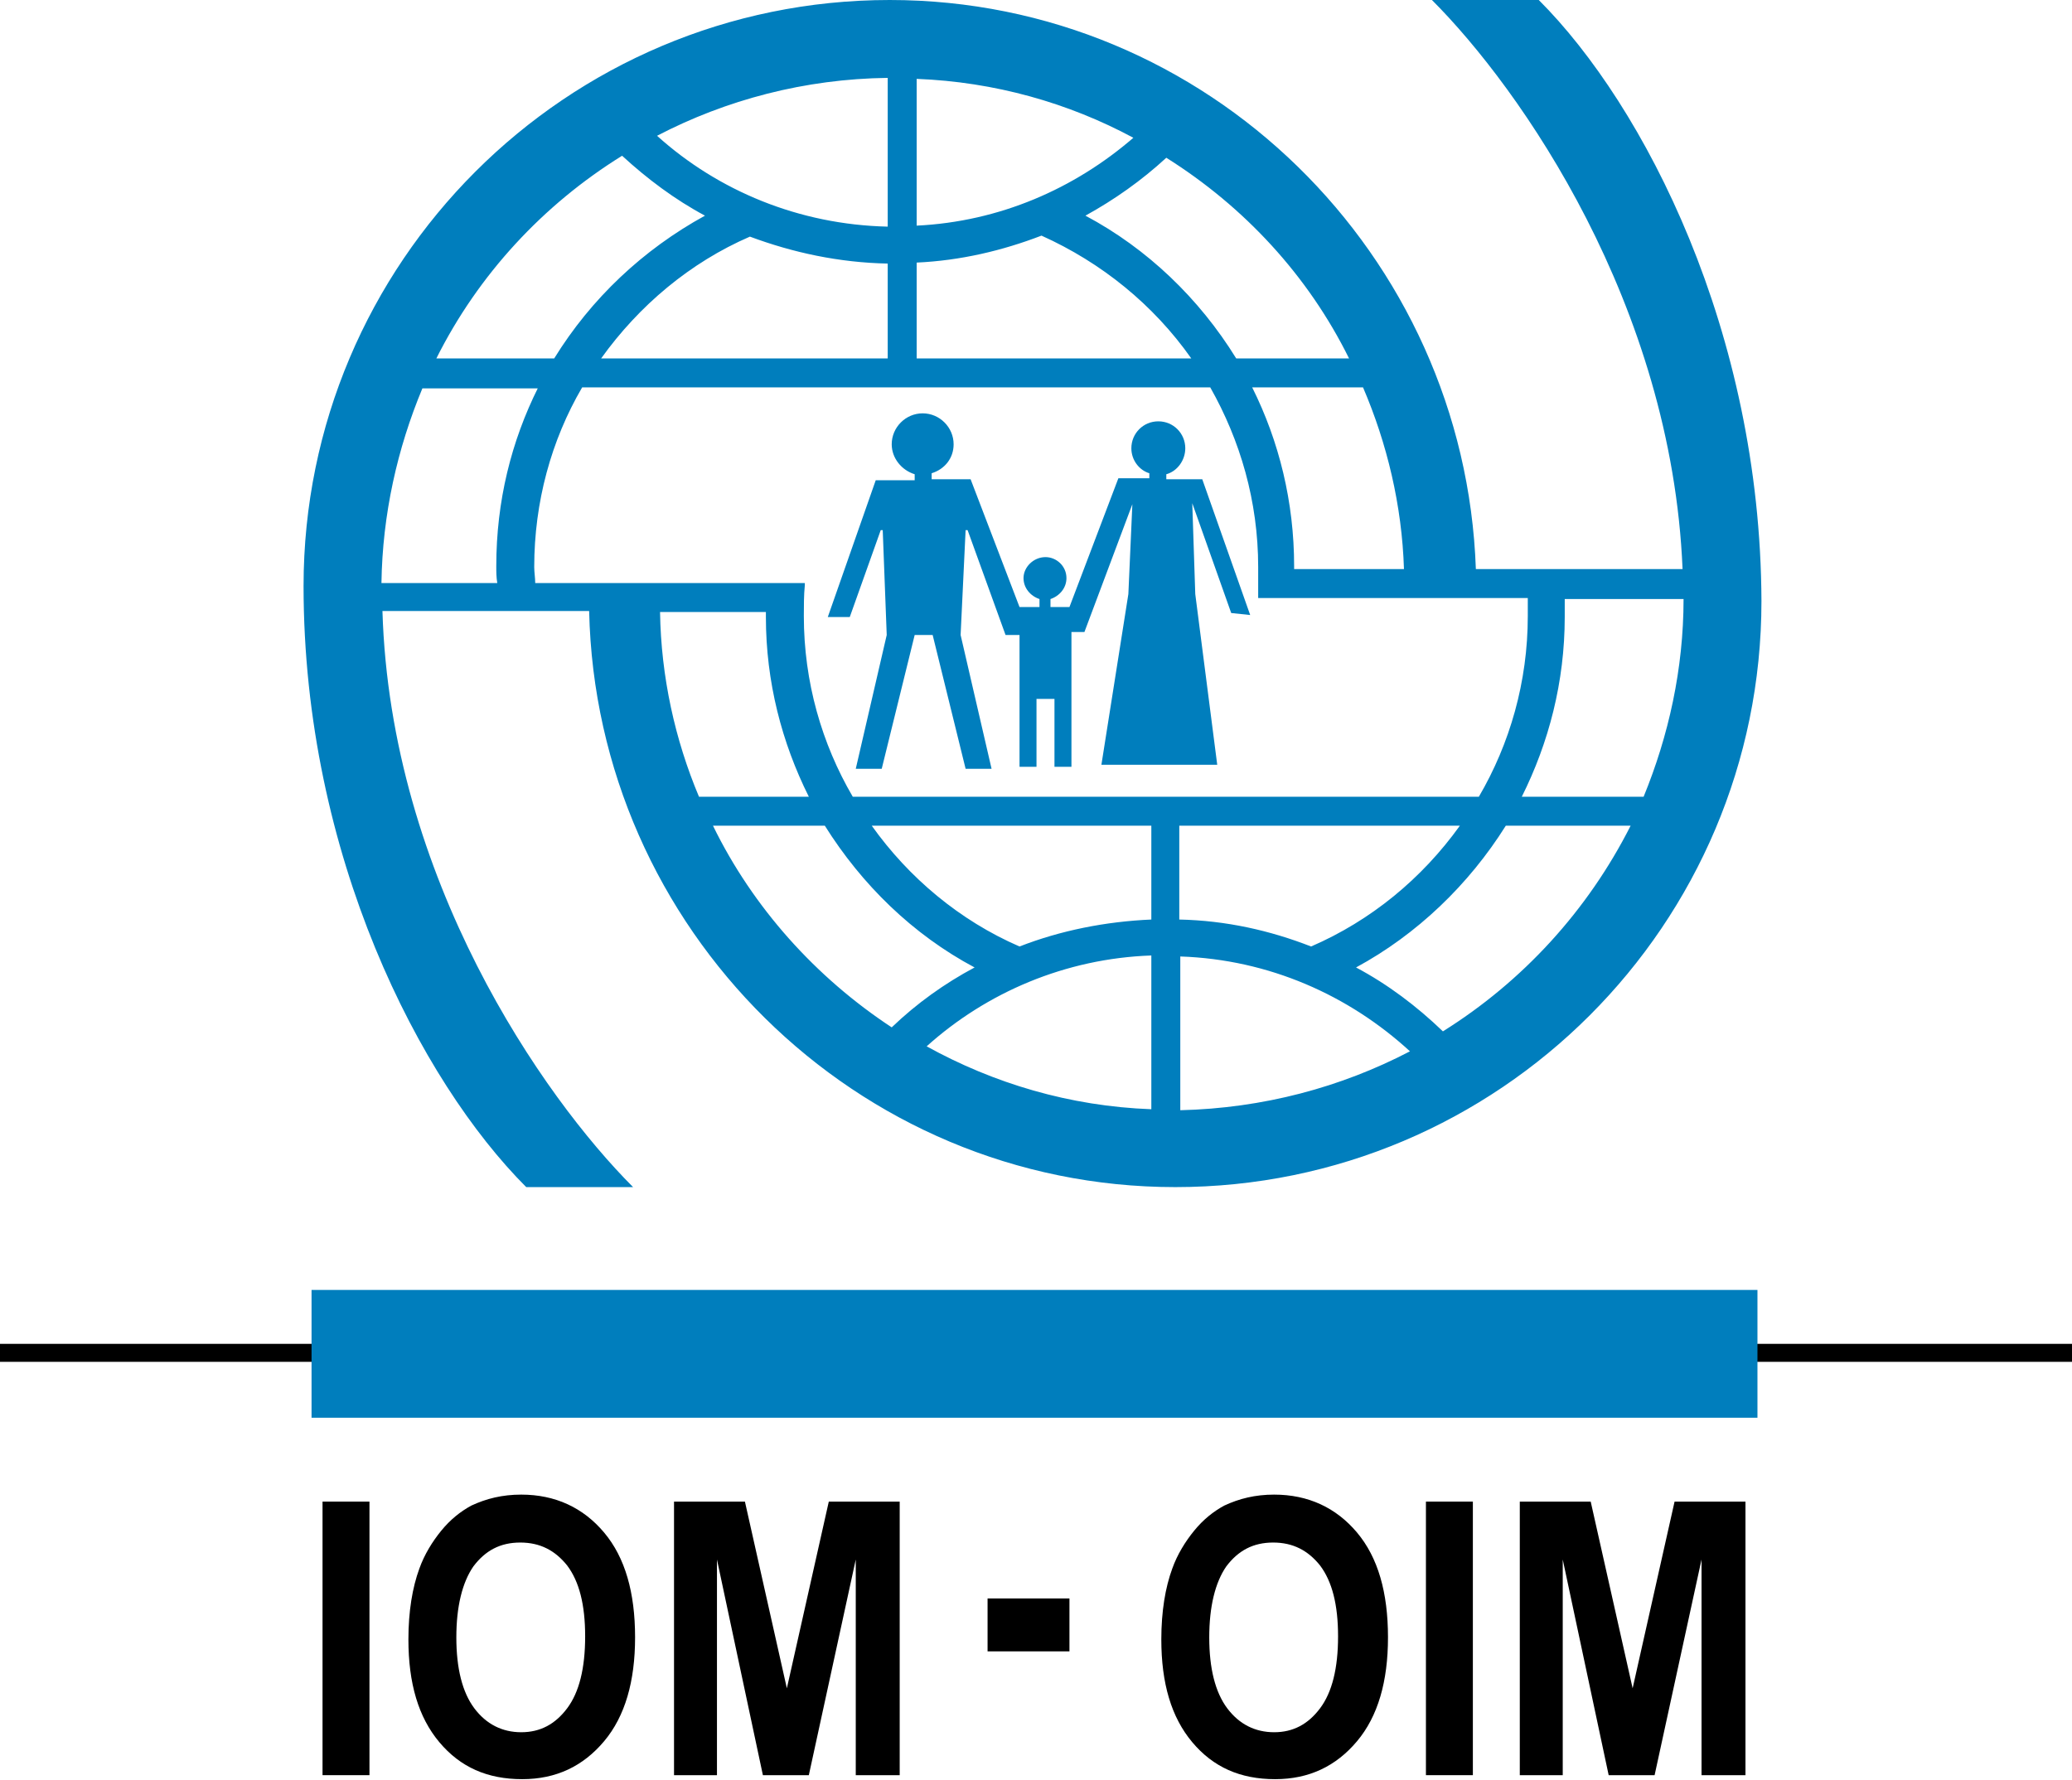 <?xml version="1.0" encoding="utf-8"?>
<!-- Generator: Adobe Illustrator 21.0.0, SVG Export Plug-In . SVG Version: 6.00 Build 0)  -->
<svg version="1.1" id="Capa_1" xmlns="http://www.w3.org/2000/svg" xmlns:xlink="http://www.w3.org/1999/xlink" x="0px" y="0px"
	 viewBox="0 0 207.5 178.3" style="enable-background:new 0 0 207.5 178.3;" xml:space="preserve">
<style type="text/css">
	.st0{fill:#007EBD;}
</style>
<g>
	<polyline points="207.5,136.4 0,136.4 0,134.6 207.5,134.6 207.5,136.4 	"/>
	<polyline class="st0" points="176,142 31.2,142 31.2,129.2 176,129.2 176,142 	"/>
	<path class="st0" d="M154.1,0l-10.7,0c8.9,8.9,24,30.5,25.1,57h-20.7c-1.1-31.5-26.9-57-58.7-57C56.7,0,30.4,26.3,30.4,58.7
		c0,27,11.7,49.6,22.3,60.2l10.7,0c-9-9-24.3-30.9-25.1-57.7h20.7c0.7,31.8,26.7,57.7,58.7,57.7c32.4,0,58.7-26.3,58.7-58.7
		C176.3,33.2,164.7,10.6,154.1,0L154.1,0z M140.6,57h-11c0-0.1,0-0.2,0-0.3c0-6.4-1.5-12.5-4.2-17.9h11.1
		C138.9,44.4,140.4,50.6,140.6,57L140.6,57z M135.1,35.9h-11.3c-3.7-6-8.9-11-15.1-14.3c2.9-1.6,5.6-3.5,8.1-5.8
		C124.6,20.7,131,27.6,135.1,35.9L135.1,35.9z M91.8,26.3c4.4-0.2,8.6-1.2,12.5-2.7c6,2.7,11.2,6.9,15,12.3H91.8V26.3L91.8,26.3z
		 M113.5,13.8c-5.9,5.1-13.4,8.4-21.7,8.8V7.9C99.6,8.2,107,10.3,113.5,13.8L113.5,13.8z M88.9,22.7c-8.9-0.2-17-3.6-23.1-9.1
		c6.9-3.6,14.8-5.7,23.1-5.8V22.7L88.9,22.7z M88.9,26.4v9.5H60.2c3.8-5.3,8.9-9.6,14.9-12.2C79.4,25.3,84,26.3,88.9,26.4L88.9,26.4
		z M62.3,15.6c2.5,2.3,5.3,4.4,8.3,6c-6.2,3.4-11.4,8.3-15.1,14.3H43.7C47.9,27.5,54.4,20.5,62.3,15.6L62.3,15.6z M53.9,38.8
		c-2.7,5.4-4.2,11.4-4.2,17.9c0,0.6,0,1.1,0.1,1.7H38.2c0.1-6.9,1.6-13.5,4.1-19.5H53.9L53.9,38.8z M66.1,61.3h10.6
		c0,0.2,0,0.3,0,0.5c0,6.5,1.6,12.6,4.3,18H70C67.6,74.1,66.2,67.8,66.1,61.3L66.1,61.3z M71.4,82.7h11.2c3.7,5.9,8.8,10.9,15,14.2
		c-3,1.6-5.8,3.6-8.3,6C81.7,97.9,75.4,90.9,71.4,82.7L71.4,82.7z M115.3,111.1c-8.2-0.3-15.8-2.6-22.5-6.3c6-5.4,13.9-8.8,22.5-9.1
		V111.1L115.3,111.1z M115.3,92.1c-4.6,0.2-9.1,1.1-13.2,2.7c-6-2.6-11.1-6.9-14.8-12.1h28V92.1L115.3,92.1z M85.4,79.8
		c-3.1-5.3-4.9-11.5-4.9-18.1c0-1,0-2.1,0.1-3.1h0v-0.2H53.6c0-0.5-0.1-1.1-0.1-1.6c0-6.5,1.7-12.7,4.8-18h62.9
		c3,5.3,4.8,11.4,4.8,18c0,0.1,0,0.2,0,0.2h0v2.9h27c0,1.6,0,1.7,0,1.8c0,6.6-1.8,12.8-4.9,18.1H85.4L85.4,79.8z M146.2,82.7
		c-3.8,5.3-8.9,9.5-14.9,12.1c-4.1-1.6-8.5-2.6-13.2-2.7v-9.4H146.2L146.2,82.7z M118.2,111.2V95.8c8.9,0.3,16.9,3.9,23,9.5
		C134.3,108.9,126.5,111,118.2,111.2L118.2,111.2z M144.5,103.3c-2.6-2.5-5.5-4.7-8.7-6.4c6.1-3.3,11.3-8.3,15-14.2h12.5
		C159,91.2,152.5,98.3,144.5,103.3L144.5,103.3z M164.6,79.8h-12.2c2.7-5.4,4.3-11.5,4.3-18c0-0.1,0-0.3,0-1.8h11.9c0,0,0,0,0,0
		C168.6,67,167.1,73.7,164.6,79.8"/>
	<path class="st0" d="M125.2,61.6L120.4,48l-1.3,0l0,0h-2.3v-0.5c1.1-0.3,1.9-1.4,1.9-2.6c0-1.5-1.2-2.7-2.7-2.7
		c-1.5,0-2.7,1.2-2.7,2.7c0,1.2,0.8,2.2,1.8,2.5v0.5h-1.7v0l-1.4,0l-4.9,12.9h0v0h-1.9v-0.8c0.9-0.3,1.6-1.1,1.6-2.1
		c0-1.2-1-2.1-2.1-2.1c-1.2,0-2.2,1-2.2,2.1c0,1,0.7,1.8,1.6,2.1v0.8h-2v0L97.2,48l0,0v0h-3.9v-0.6c1.3-0.4,2.2-1.5,2.2-2.9
		c0-1.7-1.4-3.1-3.1-3.1c-1.7,0-3.1,1.4-3.1,3.1c0,1.4,1,2.6,2.3,3v0.6h-3.9v0h0l-4.8,13.7l2.2,0l3.1-8.7h0.2l0.4,10.5h0l-3.1,13.4
		l2.6,0l3.3-13.4h1.8l3.3,13.4l2.6,0l-3.1-13.4h0l0.5-10.5h0.2l3.8,10.5h1.4V70h0v6.8h1.7V70h1.8v6.8h1.7V70v-0.3v-6.4h1.3l4.8-12.8
		l-0.4,9l-2.7,17.1h11.6l-2.2-17.1l-0.3-9.1l3.9,11L125.2,61.6"/>
	<g>
		<path d="M32.3,177.8v-27.4h4.7v27.4H32.3z"/>
		<path d="M40.9,164.2c0-2.8,0.4-5.2,1.1-7.1c0.5-1.4,1.3-2.7,2.2-3.8c0.9-1.1,1.9-1.9,3-2.5c1.5-0.7,3.1-1.1,5-1.1
			c3.4,0,6.2,1.3,8.3,3.8c2.1,2.5,3.1,6,3.1,10.5c0,4.4-1,7.9-3.1,10.4c-2.1,2.5-4.8,3.8-8.2,3.8c-3.5,0-6.2-1.2-8.3-3.7
			C41.9,172,40.9,168.6,40.9,164.2z M45.7,164c0,3.1,0.6,5.5,1.8,7.1c1.2,1.6,2.8,2.4,4.7,2.4c1.9,0,3.4-0.8,4.6-2.4
			c1.2-1.6,1.8-4,1.8-7.2c0-3.2-0.6-5.5-1.8-7.1c-1.2-1.5-2.7-2.3-4.7-2.3c-2,0-3.5,0.8-4.7,2.4C46.3,158.5,45.7,160.9,45.7,164z"/>
		<path d="M67.5,177.8v-27.4h7.1l4.2,18.7l4.2-18.7h7.1v27.4h-4.4l0-21.6L81,177.8h-4.6l-4.6-21.6l0,21.6H67.5z"/>
	</g>
	<path d="M98.9,165.4v-5.3h8.2v5.3H98.9z"/>
	<g>
		<path d="M116.3,164.2c0-2.8,0.4-5.2,1.1-7.1c0.5-1.4,1.3-2.7,2.2-3.8c0.9-1.1,1.9-1.9,3-2.5c1.5-0.7,3.1-1.1,5-1.1
			c3.4,0,6.2,1.3,8.3,3.8c2.1,2.5,3.1,6,3.1,10.5c0,4.4-1,7.9-3.1,10.4c-2.1,2.5-4.8,3.8-8.2,3.8c-3.5,0-6.2-1.2-8.3-3.7
			C117.3,172,116.3,168.6,116.3,164.2z M121.1,164c0,3.1,0.6,5.5,1.8,7.1c1.2,1.6,2.8,2.4,4.7,2.4c1.9,0,3.4-0.8,4.6-2.4
			c1.2-1.6,1.8-4,1.8-7.2c0-3.2-0.6-5.5-1.8-7.1c-1.2-1.5-2.7-2.3-4.7-2.3c-2,0-3.5,0.8-4.7,2.4C121.7,158.5,121.1,160.9,121.1,164z
			"/>
		<path d="M142.8,177.8v-27.4h4.7v27.4H142.8z"/>
		<path d="M152.2,177.8v-27.4h7.1l4.2,18.7l4.2-18.7h7.1v27.4h-4.4l0-21.6l-4.7,21.6h-4.6l-4.6-21.6l0,21.6H152.2z"/>
	</g>
</g>
</svg>
